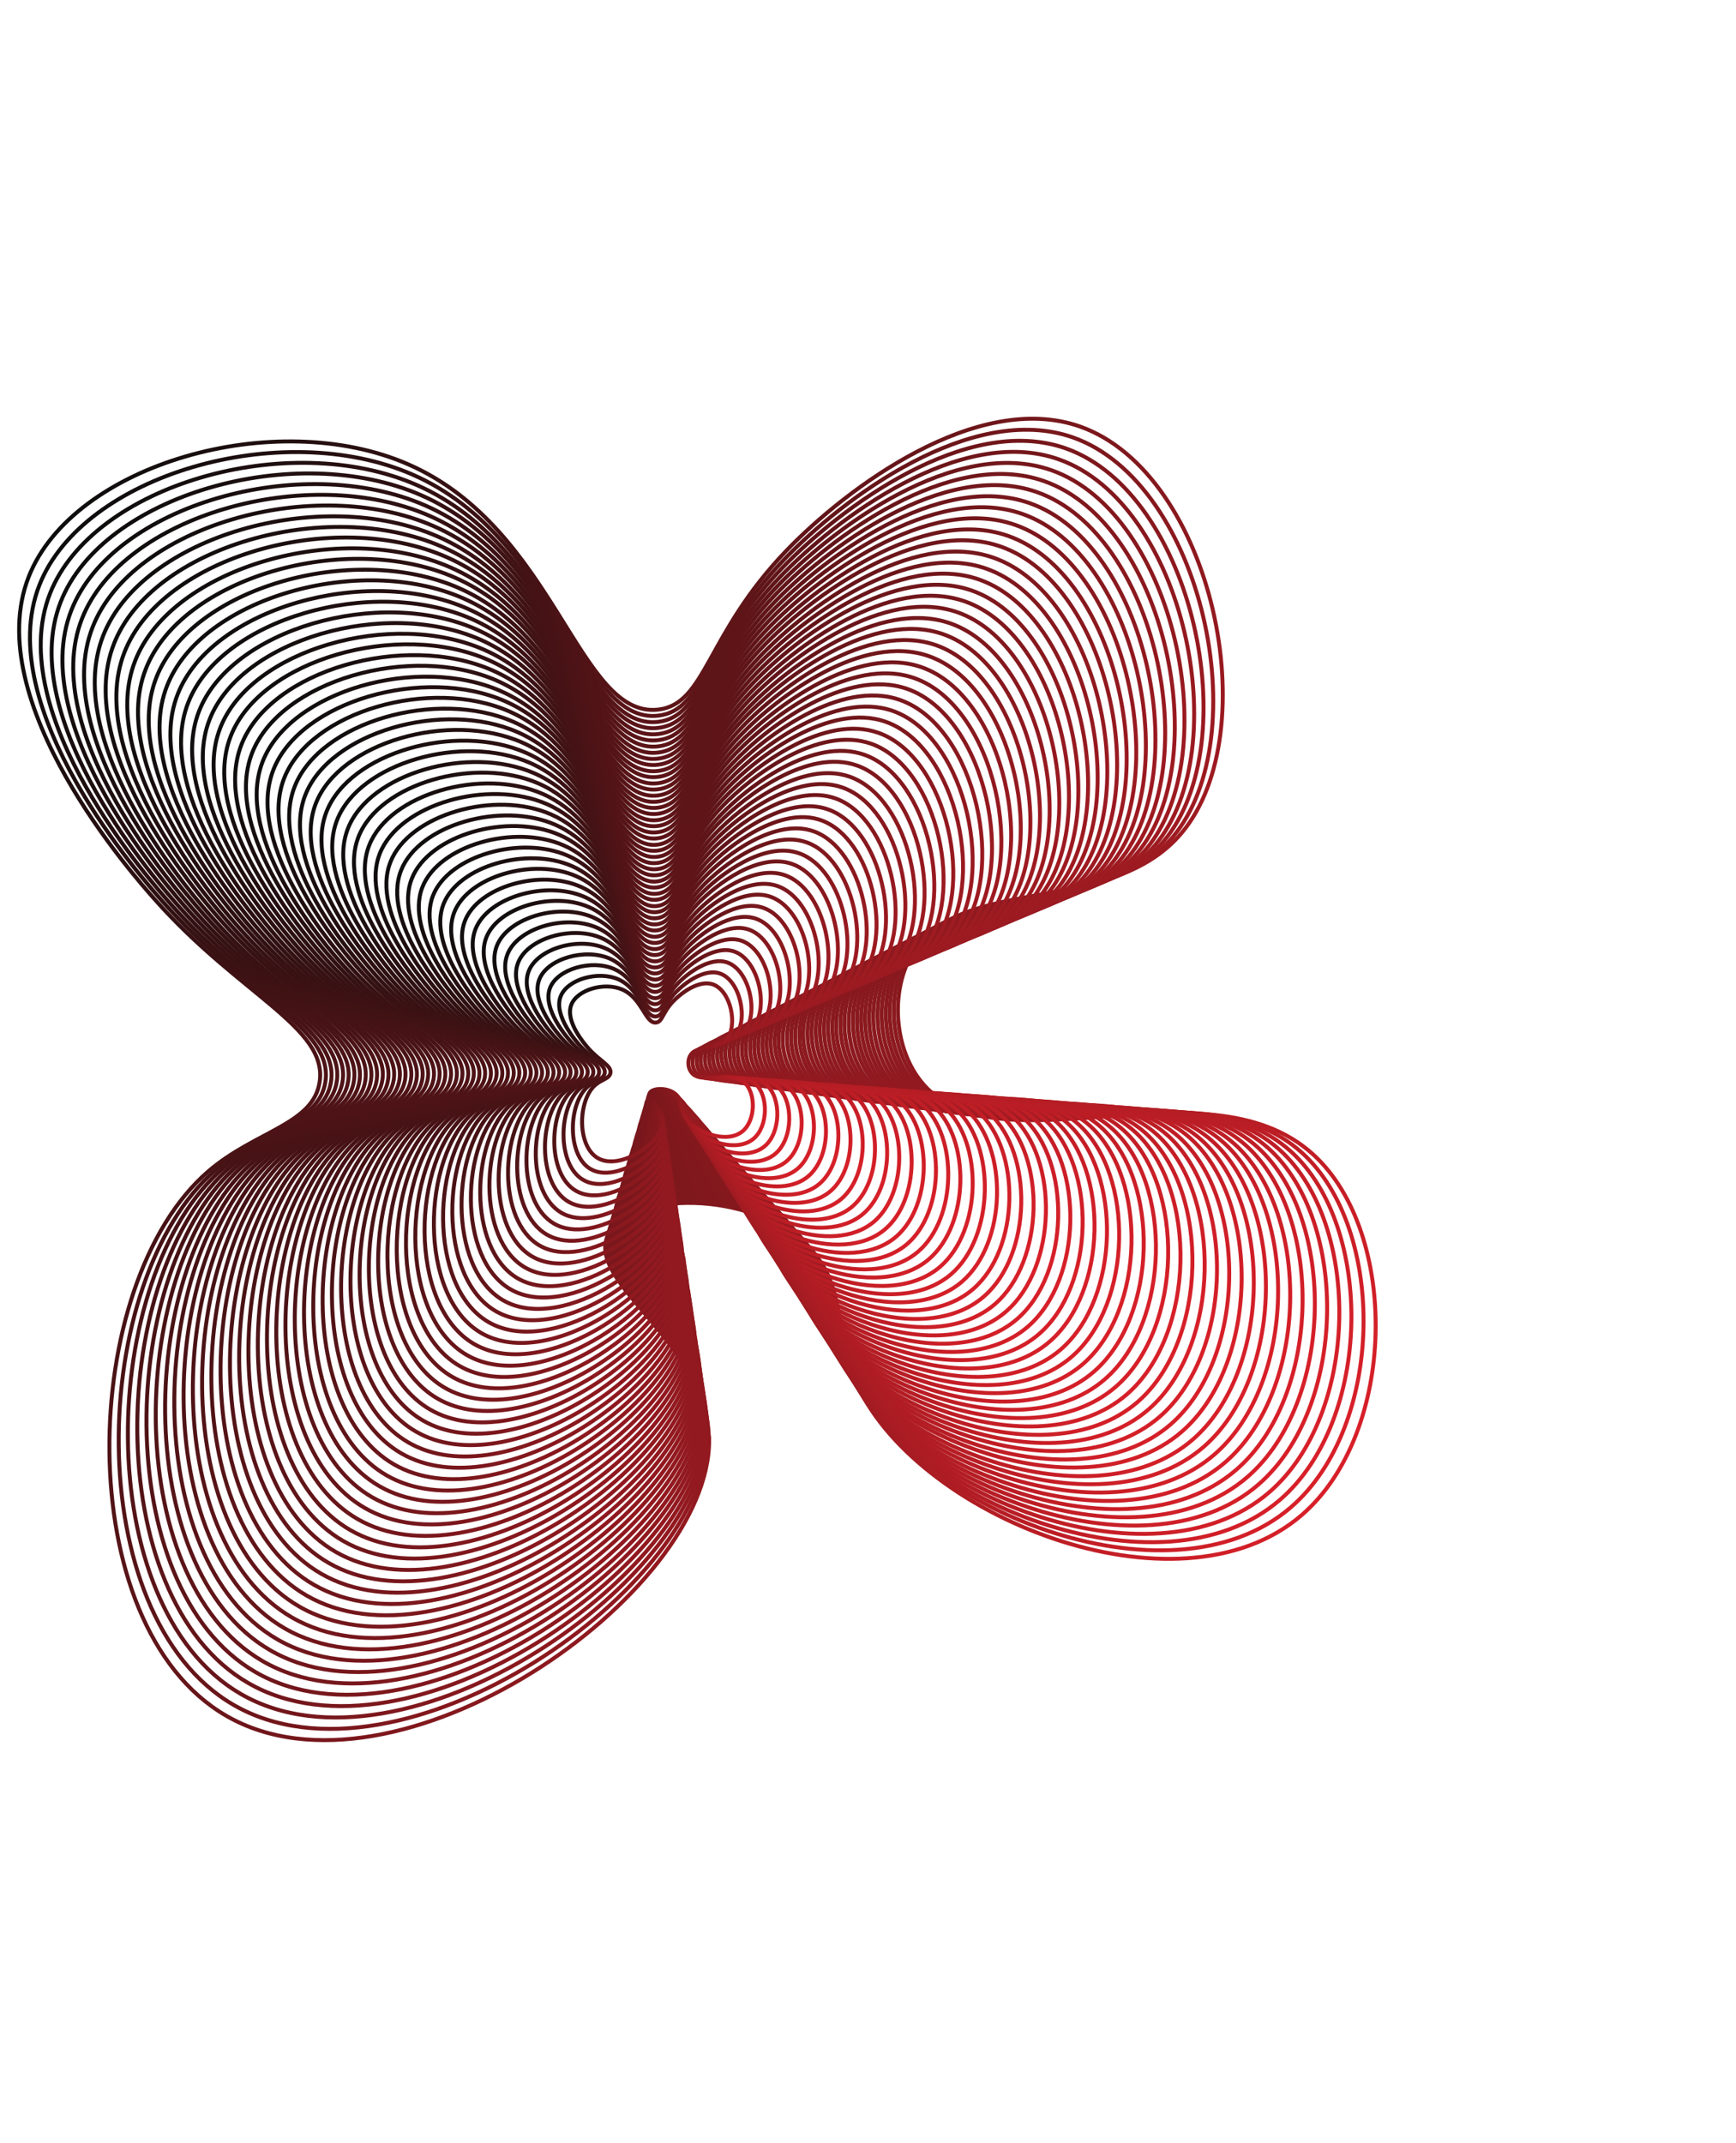 <svg width="440" height="543" viewBox="0 0 440 543" fill="none" xmlns="http://www.w3.org/2000/svg">
<g clip-path="url(#clip0_328_359)">
<path d="M179.733 364.787C180.009 404.236 100.216 459.52 57.329 434.712C17.44 411.621 19.823 325.202 52.762 296.809C64.705 286.515 79.372 284.978 81.009 274.166C83.138 260.325 60.764 252.132 39.256 227.911C34.181 222.204 -5.228 177.863 7.293 146.091C18.486 117.697 69.748 102.85 103.543 117.677C140.916 134.042 146.563 182.074 166.817 179.788C178.989 178.382 178.866 160.799 199.273 139.559C214.355 123.836 247.597 98.864 273.751 108.074C307.343 119.919 321.175 185.245 299.496 211.043C280.789 233.319 240.49 220.342 229.938 244.167C226.151 252.729 226.872 264.54 232.441 272.664C250.369 298.689 305.301 267.476 332.84 292.508C354.705 312.38 354.095 362.943 329.983 383.814C298.508 411.039 231.189 384.025 216.671 349.541C211.092 336.317 214.717 325.37 204.408 315.456C189.696 301.334 159.812 302.088 154.255 312.629C147.798 324.853 179.492 340.068 179.681 364.821L179.733 364.787Z" stroke="url(#paint0_linear_328_359)" stroke-miterlimit="10"/>
<path d="M179.487 363.213C179.764 401.994 101.323 456.364 59.193 431.958C19.974 409.251 22.312 324.302 54.692 296.385C66.439 286.267 80.832 284.763 82.472 274.112C84.564 260.504 62.59 252.446 41.418 228.639C36.436 223.049 -2.31 179.438 9.996 148.211C20.976 120.301 71.394 105.703 104.635 120.276C141.366 136.37 146.935 183.593 166.83 181.323C178.789 179.955 178.686 162.671 198.74 141.769C213.572 126.317 246.244 101.783 271.949 110.832C304.959 122.47 318.569 186.683 297.261 212.055C278.872 233.941 239.266 221.201 228.886 244.615C225.157 253.019 225.85 264.656 231.355 272.615C248.975 298.177 302.96 267.505 330.041 292.114C351.528 311.644 350.929 361.354 327.223 381.851C296.269 408.611 230.087 382.057 215.847 348.145C210.367 335.137 213.919 324.372 203.785 314.654C189.319 300.768 159.957 301.502 154.495 311.875C148.148 323.907 179.301 338.845 179.477 363.176L179.487 363.213Z" stroke="url(#paint1_linear_328_359)" stroke-miterlimit="10"/>
<path d="M179.255 361.616C179.533 399.729 102.456 453.161 61.008 429.177C22.485 406.868 24.753 323.375 56.598 295.948C68.15 286.004 82.306 284.525 83.898 274.069C85.951 260.694 64.341 252.78 43.566 229.392C38.666 223.88 0.596 181.038 12.685 150.355C23.489 122.918 73.026 108.58 105.674 122.909C141.765 138.731 147.232 185.132 166.791 182.893C178.551 181.538 178.431 164.562 198.155 144.014C212.737 128.832 244.854 104.712 270.11 113.599C302.537 125.032 315.925 188.13 294.988 213.078C276.904 234.598 237.98 222.057 227.796 245.073C224.135 253.358 224.829 264.772 230.217 272.601C247.539 297.737 300.592 267.582 327.213 291.769C348.348 310.97 347.76 359.826 324.444 379.974C294.036 406.282 229.006 380.164 214.991 346.859C209.61 334.067 213.114 323.497 203.145 313.937C188.926 300.288 160.07 301.025 154.694 311.193C148.471 323.009 179.069 337.693 179.255 361.616Z" stroke="url(#paint2_linear_328_359)" stroke-miterlimit="10"/>
<path d="M179.047 360.033C179.326 397.477 103.59 449.957 62.885 426.399C25.02 404.498 27.293 322.442 58.542 295.5C69.874 285.718 83.794 284.262 85.361 274.015C87.377 260.873 66.168 253.093 45.728 230.12C40.921 224.725 3.514 182.613 15.401 152.452C26.017 125.511 74.673 111.433 106.779 125.484C142.243 141.011 147.618 186.627 166.841 184.418C178.389 183.101 178.279 166.385 197.646 146.238C211.954 131.313 243.501 107.631 268.332 116.371C300.215 127.587 313.353 189.619 292.776 214.105C275.012 235.234 236.779 222.93 226.767 245.535C223.165 253.662 223.845 264.877 229.141 272.589C246.141 297.287 298.285 267.662 324.423 291.414C345.182 310.271 344.605 358.275 321.718 378.063C291.844 403.881 227.962 378.261 214.162 345.525C208.867 332.974 212.313 322.561 202.532 313.172C188.559 299.76 160.225 300.477 154.945 310.477C148.832 322.101 178.888 336.507 179.061 360.009L179.047 360.033Z" stroke="url(#paint3_linear_328_359)" stroke-miterlimit="10"/>
<path d="M178.802 358.459C179.057 395.221 104.71 446.777 64.724 423.631C27.53 402.115 29.758 321.529 60.472 295.077C71.595 285.493 85.254 284.047 86.825 273.962C88.803 261.053 67.957 253.417 47.891 230.848C43.165 225.532 6.433 184.189 18.103 154.572C28.544 128.104 76.319 114.286 107.833 128.093C142.656 143.349 147.929 188.142 166.802 185.988C178.151 184.684 178.048 168.291 197.061 148.482C211.119 133.828 242.111 110.561 266.493 119.139C297.793 130.149 310.709 191.067 290.503 215.128C273.068 235.904 235.517 223.799 225.677 245.994C222.157 253.977 222.799 264.979 228.017 272.551C244.733 296.799 295.93 267.715 321.61 291.045C341.991 309.559 341.425 356.709 318.929 376.148C289.601 401.514 226.832 376.341 213.31 344.178C208.114 331.842 211.498 321.648 201.881 312.417C188.155 299.242 160.328 299.963 155.145 309.795C149.131 321.19 178.68 335.369 178.84 358.449L178.802 358.459Z" stroke="url(#paint4_linear_328_359)" stroke-miterlimit="10"/>
<path d="M178.57 356.862C178.826 392.956 105.806 443.584 66.564 420.863C30.041 399.731 32.248 320.629 62.378 294.64C73.305 285.23 86.728 283.809 88.251 273.918C90.191 261.242 69.746 253.74 50.039 231.601C45.406 226.401 9.338 185.788 20.792 156.716C31.02 130.731 77.952 117.163 108.886 130.702C143.069 145.687 148.277 189.647 166.777 187.533C177.913 186.267 177.806 170.159 196.491 150.703C210.298 136.319 240.734 113.466 264.654 121.906C295.395 132.724 308.066 192.515 288.23 216.151C271.114 236.537 234.232 224.655 224.586 246.452C221.125 254.277 221.778 265.095 226.879 272.536C243.297 296.359 293.538 267.778 318.759 290.687C338.787 308.871 338.208 355.154 316.141 374.233C287.335 399.134 225.727 374.434 212.444 342.854C207.347 330.734 210.659 320.722 201.231 311.663C187.775 298.738 160.421 299.411 155.334 309.076C149.43 320.279 178.438 334.179 178.584 356.838L178.57 356.862Z" stroke="url(#paint5_linear_328_359)" stroke-miterlimit="10"/>
<path d="M178.363 355.278C178.605 390.728 106.939 440.38 68.441 418.085C32.614 397.351 34.75 319.706 64.332 294.23C75.064 284.995 88.212 283.608 89.701 273.889C91.603 261.445 71.521 254.088 52.201 232.329C47.65 227.208 12.257 187.364 23.495 158.837C33.533 133.349 79.574 120.002 109.964 133.325C143.544 148.028 148.612 191.176 166.799 189.107C177.737 187.854 177.613 172.054 195.93 152.961C209.487 138.848 239.33 116.419 262.838 124.688C292.998 135.3 305.432 194 285.957 217.174C269.146 237.193 232.97 225.524 223.482 246.934C220.066 254.626 220.705 265.245 225.741 272.522C241.851 295.882 291.17 267.855 315.931 290.341C335.57 308.207 335.015 353.612 313.363 372.356C285.102 396.805 224.622 372.528 211.588 341.568C206.577 329.688 209.83 319.834 200.577 310.97C187.368 298.281 160.521 298.959 155.543 308.432C149.749 319.442 178.216 333.065 178.373 355.316L178.363 355.278Z" stroke="url(#paint6_linear_328_359)" stroke-miterlimit="10"/>
<path d="M178.117 353.705C178.359 388.486 108.059 437.201 70.266 415.341C35.111 394.992 37.201 318.817 66.224 293.817C76.736 284.743 89.672 283.393 91.112 273.869C92.977 261.659 73.282 254.459 54.336 233.105C49.853 228.087 15.148 188.987 26.169 161.005C36.033 135.99 81.192 122.903 111.003 135.958C143.943 150.39 148.909 192.715 166.76 190.676C177.485 189.461 177.381 173.959 195.346 155.206C208.628 141.349 237.939 119.349 260.985 127.48C290.586 137.899 302.775 195.471 283.67 218.221C267.178 237.85 231.67 226.404 222.378 247.417C219.044 254.965 219.67 265.384 224.589 272.531C240.402 295.466 288.787 267.956 313.066 290.007C332.328 307.529 331.784 352.081 310.561 370.466C282.821 394.448 223.502 370.645 210.708 340.268C205.796 328.605 208.988 318.969 199.912 310.239C186.95 297.788 160.624 298.445 155.718 307.736C150.024 318.517 177.96 331.9 178.103 353.729L178.117 353.705Z" stroke="url(#paint7_linear_328_359)" stroke-miterlimit="10"/>
<path d="M177.885 352.108C178.128 386.22 109.169 433.983 72.119 412.549C37.635 392.584 39.704 317.893 68.168 293.37C78.484 284.47 91.146 283.154 92.59 273.792C94.44 261.828 75.098 254.735 56.511 233.81C52.135 228.884 18.067 190.563 28.886 163.101C38.536 138.569 82.853 125.732 112.071 138.543C144.369 152.704 149.257 194.22 166.735 192.222C177.261 191.021 177.154 175.803 194.775 157.426C207.807 143.84 236.549 122.278 259.16 130.224C288.178 140.437 300.169 196.909 281.41 219.22C265.238 238.458 230.421 227.25 221.302 247.851C218.026 255.241 218.638 265.462 223.479 272.468C238.969 294.964 286.447 267.985 310.266 289.614C329.151 306.793 328.643 350.506 307.786 368.527C280.592 392.058 222.41 368.715 209.87 338.897C205.043 327.473 208.176 317.995 199.276 309.461C186.56 297.246 160.741 297.907 155.932 307.03C150.347 317.62 177.741 330.724 177.895 352.145L177.885 352.108Z" stroke="url(#paint8_linear_328_359)" stroke-miterlimit="10"/>
<path d="M177.64 350.534C177.859 383.965 110.275 430.828 73.958 409.782C40.17 390.215 42.169 316.98 70.074 292.932C80.195 284.208 92.62 282.915 94.016 273.748C95.828 262.018 76.873 255.083 58.636 234.548C54.342 229.702 20.948 192.149 31.564 165.208C41.04 141.148 84.475 128.571 113.138 141.128C144.796 155.017 149.582 195.711 166.747 193.757C177.061 192.594 176.974 177.674 194.228 159.66C207.009 146.345 235.172 125.183 257.344 133.005C285.804 143.026 297.536 198.394 279.161 220.256C263.294 239.128 229.183 228.133 220.235 248.323C217.028 255.594 217.617 265.578 222.365 272.467C237.571 294.514 284.102 268.076 307.439 289.269C325.971 306.119 325.45 348.964 305.022 366.626C278.349 389.691 221.305 366.808 209.004 337.573C204.276 326.365 207.361 317.083 198.625 308.706C186.156 296.728 160.858 297.369 156.145 306.324C150.683 316.698 177.523 329.548 177.664 350.548L177.64 350.534Z" stroke="url(#paint9_linear_328_359)" stroke-miterlimit="10"/>
<path d="M177.432 348.95C177.652 381.713 111.409 427.624 75.798 407.014C42.681 387.831 44.658 316.081 72.004 292.509C81.929 283.959 94.094 282.677 95.466 273.719C97.24 262.221 78.662 255.406 60.808 235.314C56.607 230.584 23.878 193.762 34.277 167.366C43.564 143.803 86.131 131.461 114.202 143.775C145.233 157.369 149.927 197.277 166.733 195.341C176.848 194.191 176.743 179.58 193.668 161.918C206.199 148.874 233.806 128.126 255.529 135.787C283.406 145.601 294.916 199.856 276.912 221.293C261.388 239.788 227.922 229.003 219.169 248.795C216.021 255.908 216.619 265.707 221.251 272.466C236.136 294.074 281.734 268.152 304.636 288.937C322.791 305.445 322.281 347.436 302.268 364.763C276.14 387.376 220.247 364.929 208.172 336.301C203.544 325.309 206.557 316.208 198.009 308.003C185.786 296.261 160.995 296.906 156.368 305.656C150.993 315.824 177.325 328.448 177.466 349.002L177.432 348.95Z" stroke="url(#paint10_linear_328_359)" stroke-miterlimit="10"/>
<path d="M177.2 347.353C177.421 379.447 112.542 424.42 77.651 404.222C45.192 385.448 47.137 315.144 73.923 292.048C83.654 283.672 95.568 282.438 96.919 273.627C98.655 262.363 80.465 255.706 62.96 236.005C58.841 231.354 26.762 195.286 36.969 169.448C46.057 146.345 87.767 134.277 115.283 146.336C145.673 159.659 150.278 198.721 166.735 196.839C176.651 195.702 176.529 181.399 193.125 164.091C205.381 151.303 232.443 131.007 253.717 138.507C281.036 148.129 292.3 201.255 274.666 222.268C259.448 240.397 226.687 229.824 218.106 249.206C215.016 256.161 215.588 265.785 220.154 272.38C234.755 293.539 279.407 268.157 301.826 288.507C319.604 304.671 319.105 345.809 299.497 362.762C273.89 384.91 219.135 362.923 207.337 334.868C202.794 324.116 205.759 315.21 197.375 307.163C185.399 295.658 161.129 296.283 156.598 304.865C151.346 314.817 177.124 327.186 177.252 347.319L177.2 347.353Z" stroke="url(#paint11_linear_328_359)" stroke-miterlimit="10"/>
<path d="M176.955 345.78C177.176 377.206 113.638 421.227 79.476 401.478C47.713 383.102 49.588 314.255 75.84 291.648C85.337 283.458 97.028 282.223 98.355 273.622C100.04 262.614 82.24 256.054 65.095 236.781C61.068 232.247 29.654 196.909 39.644 171.617C48.543 149.01 89.386 137.178 116.309 148.993C146.058 162.044 150.586 200.298 166.706 198.446C176.41 197.347 176.308 183.343 192.537 166.397C204.543 153.88 231.025 133.985 251.85 141.322C278.587 150.738 289.615 202.775 272.365 223.339C257.466 241.077 225.374 230.728 216.989 249.712C213.981 256.523 214.539 265.949 218.989 272.413C233.268 293.133 277.011 268.282 298.947 288.196C316.373 304.031 315.86 344.302 296.667 360.919C271.62 382.591 217.988 361.089 206.43 333.616C201.986 323.08 204.879 314.356 196.684 306.48C184.978 295.226 161.167 295.827 156.746 304.217C151.604 313.977 176.84 326.069 176.979 345.794L176.955 345.78Z" stroke="url(#paint12_linear_328_359)" stroke-miterlimit="10"/>
<path d="M176.747 344.196C176.969 374.954 114.782 418.061 81.353 398.7C50.261 380.709 52.115 313.345 77.783 291.201C87.085 283.185 98.502 281.984 99.794 273.554C101.441 262.78 84.029 256.377 67.257 237.51C63.312 233.054 32.572 198.485 42.347 173.737C51.07 151.603 91.032 140.03 117.376 151.578C146.498 164.334 150.91 201.789 166.681 199.992C176.162 198.892 176.08 185.186 191.966 168.618C203.721 156.371 229.634 136.914 250.011 144.09C276.189 153.314 286.995 204.236 270.068 224.348C255.474 241.72 224.088 231.584 215.874 250.157C212.911 256.834 213.469 266.037 217.841 272.361C231.822 292.655 274.632 268.321 296.109 287.813C313.158 303.305 312.681 342.736 293.893 358.981C269.366 380.187 216.873 359.145 205.577 332.268C201.233 321.948 204.054 313.406 196.009 305.712C184.536 294.718 161.26 295.275 156.921 303.521C151.903 313.066 176.584 324.903 176.733 344.22L176.747 344.196Z" stroke="url(#paint13_linear_328_359)" stroke-miterlimit="10"/>
<path d="M176.501 342.623C176.724 372.712 115.878 414.867 83.193 395.932C52.772 378.325 54.58 312.432 79.713 290.778C88.819 282.936 100 281.759 101.258 273.501C102.867 262.959 85.818 256.701 69.419 238.238C65.567 233.899 35.491 200.061 45.049 175.857C53.584 154.22 92.665 142.907 118.454 154.201C146.935 166.686 151.245 203.318 166.68 201.551C175.948 200.489 175.863 187.068 191.419 170.852C202.924 158.876 228.282 139.833 248.21 146.848C273.805 155.865 284.376 205.698 267.833 225.361C253.558 242.342 222.864 232.443 214.808 250.629C211.927 257.163 212.472 266.167 216.727 272.36C230.4 292.192 272.264 268.398 293.269 287.492C309.941 302.641 309.474 341.219 291.077 357.114C267.096 377.868 215.754 357.262 204.698 330.969C200.439 320.889 203.211 312.542 195.345 304.982C184.119 294.224 161.35 294.785 157.097 302.826C152.164 312.165 176.328 323.738 176.478 342.609L176.501 342.623Z" stroke="url(#paint14_linear_328_359)" stroke-miterlimit="10"/>
<path d="M176.27 341.026C176.469 370.433 117.012 411.664 85.032 393.164C55.283 375.942 57.083 311.509 81.619 290.34C90.53 282.674 101.45 281.507 102.684 273.457C104.255 263.149 87.606 257.024 71.543 238.977C67.773 234.717 38.373 201.646 47.714 177.988C56.05 156.81 94.274 145.771 119.483 156.796C147.324 169.01 151.555 204.833 166.654 203.097C175.724 202.049 175.646 188.949 190.835 173.096C202.065 161.377 226.854 142.773 246.357 149.64C271.393 158.465 281.718 207.169 265.546 226.408C251.59 242.999 221.564 233.323 213.704 251.111C210.882 257.487 211.413 266.293 215.575 272.369C228.95 291.776 269.882 268.499 290.428 287.171C306.723 301.977 306.281 339.678 288.299 355.237C264.839 375.525 214.658 355.393 203.818 329.669C199.658 319.805 202.359 311.64 194.68 304.251C183.701 293.73 161.44 294.295 157.296 302.144C152.487 311.267 176.12 322.6 176.256 341.05L176.27 341.026Z" stroke="url(#paint15_linear_328_359)" stroke-miterlimit="10"/>
<path d="M176.062 339.442C176.261 368.181 118.145 408.46 86.909 390.386C57.855 373.562 59.586 310.585 83.587 289.907C92.278 282.401 102.972 281.296 104.171 273.417C105.705 263.342 89.419 257.362 73.753 239.732C70.052 235.575 41.339 203.249 50.478 180.112C58.625 159.431 95.981 148.627 120.598 159.409C147.812 171.327 151.941 206.327 166.691 204.646C175.548 203.635 175.466 190.82 190.326 175.32C201.306 163.871 225.538 145.681 244.593 152.387C269.047 161.006 279.15 208.596 263.348 227.41C249.722 243.648 220.377 234.172 212.689 251.549C209.912 257.792 210.429 266.398 214.527 272.31C227.58 291.278 267.603 268.532 287.665 286.768C303.608 301.244 303.153 338.078 285.586 353.302C262.648 373.124 213.604 353.453 203.027 328.325C198.967 318.677 201.619 310.707 194.092 303.5C183.358 293.216 161.618 293.761 157.571 301.441C152.872 310.373 175.963 321.428 176.086 339.456L176.062 339.442Z" stroke="url(#paint16_linear_328_359)" stroke-miterlimit="10"/>
<path d="M175.816 337.869C176.016 365.939 119.251 405.304 88.734 387.642C60.352 371.202 62.037 309.696 85.465 289.518C93.961 282.186 104.395 281.091 105.583 273.398C107.079 263.556 91.194 257.709 75.877 240.471C72.282 236.407 44.22 204.835 53.143 182.242C61.114 162.034 97.566 151.476 121.652 162.018C148.249 173.679 152.276 207.856 166.665 206.192C175.324 205.195 175.248 192.702 189.755 177.541C200.498 166.338 224.162 148.587 242.753 155.155C266.649 163.581 276.492 210.068 261.075 228.433C247.767 244.281 219.091 235.028 211.575 251.994C208.88 258.092 209.383 266.5 213.365 272.282C226.134 290.8 265.21 268.595 284.814 286.409C300.38 300.542 299.936 336.523 282.774 351.373C260.381 370.744 212.475 351.532 202.137 326.987C198.162 317.58 200.742 309.791 193.417 302.732C182.93 292.684 161.697 293.233 157.736 300.708C153.136 309.41 175.697 320.224 175.83 337.845L175.816 337.869Z" stroke="url(#paint17_linear_328_359)" stroke-miterlimit="10"/>
<path d="M175.584 336.271C175.785 363.673 120.361 402.087 90.588 384.851C62.863 368.819 64.539 308.773 87.409 289.07C95.709 281.914 105.893 280.866 107.047 273.344C108.504 263.735 92.983 258.033 78.04 241.199C74.513 237.238 47.125 206.434 55.845 184.362C63.604 164.637 99.212 154.329 122.705 164.627C148.662 176.016 152.587 209.371 166.65 207.775C175.096 206.816 175.031 194.583 189.181 179.823C199.674 168.891 222.744 151.564 240.924 157.96C264.237 166.181 273.859 211.553 258.812 229.494C245.81 244.975 217.826 235.959 210.495 252.49C207.858 258.431 208.348 266.64 212.251 272.281C224.698 290.36 262.842 268.672 281.987 286.064C297.176 299.854 296.743 334.981 280.009 349.472C258.138 368.377 211.383 349.602 201.309 325.653C197.433 316.462 199.941 308.855 192.79 301.991C182.574 292.194 161.814 292.695 157.959 300.04C153.469 308.55 175.489 319.086 175.608 336.285L175.584 336.271Z" stroke="url(#paint18_linear_328_359)" stroke-miterlimit="10"/>
<path d="M175.353 334.674C175.554 361.408 121.471 398.87 92.417 382.045C65.387 366.412 66.994 307.822 89.305 288.595C97.409 281.613 107.332 280.576 108.438 273.249C109.882 263.887 94.738 258.305 80.154 241.9C76.733 238.031 49.996 207.983 58.5 186.455C66.069 167.227 100.81 157.155 123.749 167.198C149.078 178.293 152.911 210.863 166.615 209.283C174.862 208.337 174.779 196.413 188.6 182.006C198.818 171.331 221.357 154.431 239.075 160.69C261.829 168.719 271.229 212.977 256.529 230.479C243.845 245.57 216.553 236.791 209.394 252.911C206.84 258.708 207.316 266.718 211.103 272.229C223.266 289.859 260.463 268.711 279.149 285.681C293.972 299.166 293.564 333.416 277.221 347.558C255.895 366.01 210.277 347.695 200.443 324.33C196.666 315.354 199.126 307.943 192.14 301.236C182.17 291.676 161.918 292.181 158.148 299.32C153.782 307.615 175.246 317.897 175.377 334.688L175.353 334.674Z" stroke="url(#paint19_linear_328_359)" stroke-miterlimit="10"/>
<path d="M175.131 333.114C175.309 359.166 122.614 395.703 94.266 379.315C67.908 364.066 69.493 306.96 91.245 288.209C99.14 281.426 108.803 280.399 109.912 273.233C111.318 264.104 96.537 258.666 82.326 242.666C78.974 238.9 52.925 209.596 61.213 188.613C68.607 169.858 102.467 160.045 124.812 169.845C149.501 180.668 153.232 212.415 166.6 210.867C174.634 209.958 174.572 198.332 188.039 184.264C198.007 173.859 219.976 157.398 237.259 163.472C259.445 171.27 268.596 214.462 254.279 231.516C241.915 246.216 215.291 237.66 208.328 253.383C205.818 259.046 206.295 266.834 210.002 272.204C221.844 289.395 258.132 268.778 276.335 285.312C290.782 298.454 290.384 331.85 274.446 345.619C253.641 363.606 209.162 345.751 199.59 322.982C195.899 314.246 198.301 306.992 191.489 300.482C181.766 291.158 162.034 291.643 158.362 298.614C154.105 306.717 175.052 316.735 175.145 333.09L175.131 333.114Z" stroke="url(#paint20_linear_328_359)" stroke-miterlimit="10"/>
<path d="M174.899 331.517C175.078 356.9 123.71 392.51 96.119 376.523C70.433 361.658 71.972 306.023 93.165 287.748C100.84 281.126 110.291 280.136 111.352 273.166C112.72 264.27 98.326 258.99 84.488 243.395C81.242 239.721 55.844 211.171 63.915 190.734C71.097 172.461 104.113 162.898 125.88 172.43C149.928 182.982 153.57 213.883 166.612 212.402C174.448 211.507 174.368 200.19 187.492 186.498C197.21 176.364 218.6 160.304 235.444 166.254C257.071 173.859 265.976 215.924 252.006 232.539C239.971 246.886 214.03 238.53 207.224 253.865C204.773 259.371 205.246 266.997 208.851 272.213C220.394 288.979 255.75 268.879 273.471 284.978C287.54 297.776 287.154 330.319 271.631 343.752C251.371 361.287 208.029 343.893 198.687 321.669C195.095 313.149 197.434 306.114 190.801 299.737C181.325 290.651 162.1 291.139 158.537 297.919C154.38 305.792 174.796 315.569 174.899 331.517Z" stroke="url(#paint21_linear_328_359)" stroke-miterlimit="10"/>
<path d="M174.654 329.944C174.833 354.658 124.83 389.33 97.945 373.779C72.954 359.313 74.423 305.134 95.081 287.349C102.561 280.901 111.751 279.922 112.788 273.16C114.118 264.497 100.101 259.338 86.623 244.171C83.445 240.6 58.736 212.795 66.59 192.902C73.596 175.102 105.732 165.799 126.93 175.101C150.351 185.357 153.901 215.473 166.584 214.01C174.221 213.128 174.123 202.119 186.918 188.78C196.386 178.917 217.206 163.295 233.615 169.059C254.66 176.459 263.342 217.409 249.743 233.599C238.028 247.556 212.754 239.423 206.144 254.361C203.775 259.723 204.211 267.137 207.723 272.236C218.959 288.539 253.368 268.979 270.653 284.67C284.346 297.126 283.971 328.815 268.876 341.889C249.152 358.934 206.971 342.013 197.855 320.397C194.362 312.093 196.63 305.24 190.184 299.034C180.955 290.184 162.251 290.652 158.76 297.251C154.713 304.932 174.574 314.455 174.678 329.957L174.654 329.944Z" stroke="url(#paint22_linear_328_359)" stroke-miterlimit="10"/>
<path d="M174.446 328.36C174.612 352.43 125.964 386.127 99.822 371.001C75.502 356.919 76.95 304.224 97.025 286.901C104.309 280.628 113.249 279.697 114.251 273.107C115.543 264.676 101.913 259.675 88.785 244.899C85.689 241.408 61.654 214.37 69.306 194.998C76.124 177.695 107.392 168.628 128.011 177.662C150.791 187.647 154.239 216.94 166.572 215.531C173.997 214.687 173.933 203.953 186.347 191.001C195.564 181.408 215.829 166.2 231.752 171.813C252.238 179.02 260.661 218.867 247.446 234.608C236.036 248.199 211.468 240.279 205.03 254.806C202.705 260.034 203.141 267.225 206.551 272.17C217.489 288.048 250.966 269.005 267.768 284.26C281.108 296.387 280.719 327.209 266.016 339.933C246.837 356.526 205.77 340.052 196.917 319.032C193.509 310.968 195.743 304.286 189.448 298.263C180.465 289.649 162.269 290.121 158.874 296.552C154.95 304.017 174.256 313.286 174.371 328.38L174.446 328.36Z" stroke="url(#paint23_linear_328_359)" stroke-miterlimit="10"/>
<path d="M174.215 326.763C174.381 350.165 127.098 382.923 101.675 368.209C78.027 354.512 79.429 303.287 98.968 286.454C106.058 280.356 114.737 279.434 115.729 273.029C116.983 264.832 103.73 259.951 90.985 245.617C87.982 242.242 64.611 215.936 72.047 197.108C78.689 180.278 109.076 171.471 129.102 180.261C151.242 189.975 154.612 218.459 166.609 217.081C173.834 216.25 173.754 205.824 185.839 193.225C194.781 183.889 214.49 169.095 229.988 174.56C249.892 181.562 258.117 220.308 245.249 235.611C234.157 248.811 210.281 241.128 204.015 255.244C201.773 260.328 202.196 267.32 205.489 272.135C216.118 287.55 248.673 269.061 265.016 283.895C277.979 295.678 277.626 325.66 263.327 338.011C244.669 354.139 204.764 338.139 196.164 317.677C192.856 309.829 195.003 303.353 188.911 297.477C180.174 289.101 162.475 289.539 159.176 295.801C155.339 303.061 174.127 312.066 174.228 326.739L174.215 326.763Z" stroke="url(#paint24_linear_328_359)" stroke-miterlimit="10"/>
<path d="M173.969 325.189C174.112 347.909 128.18 379.754 103.5 365.466C80.524 352.152 81.904 302.412 100.861 286.041C107.73 280.103 116.183 279.243 117.141 273.01C118.357 265.045 105.491 260.322 93.095 246.38C90.174 243.084 67.478 217.545 74.698 199.263C81.127 182.916 110.657 174.382 130.142 182.894C151.655 192.313 154.909 219.998 166.57 218.65C173.583 217.857 173.498 207.716 185.254 195.469C193.946 186.404 213.086 172.048 228.135 177.352C247.48 184.161 255.459 221.779 242.962 236.658C232.175 249.491 208.982 242.008 202.911 255.726C200.727 260.653 201.136 267.446 204.351 272.12C214.683 287.11 246.304 269.138 262.165 283.536C274.751 294.976 274.409 324.105 260.525 336.121C242.413 351.796 203.62 336.242 195.284 316.378C192.075 308.746 194.151 302.451 188.233 296.771C179.767 288.644 162.551 289.073 159.362 295.143C155.648 302.187 173.881 310.938 173.993 325.203L173.969 325.189Z" stroke="url(#paint25_linear_328_359)" stroke-miterlimit="10"/>
<path d="M173.761 323.606C173.904 345.657 129.337 376.564 105.377 362.687C83.083 349.796 84.407 301.488 102.828 285.607C109.502 279.844 117.695 278.994 118.604 272.956C119.783 265.225 107.294 260.622 95.257 247.108C92.429 243.929 70.397 219.121 77.4 201.383C83.654 185.509 112.303 177.235 131.195 185.503C152.067 194.65 155.233 221.489 166.568 220.21C173.383 219.43 173.305 209.611 184.693 197.727C193.135 188.932 211.719 174.991 226.319 180.134C245.082 186.736 252.826 223.265 240.712 237.694C230.245 250.138 207.744 242.891 201.845 256.198C199.719 260.967 200.125 267.6 203.237 272.119C213.247 286.67 243.96 269.229 259.362 283.204C271.595 294.316 271.24 322.577 257.761 334.22C240.17 349.43 202.553 334.326 194.442 315.068C191.319 307.676 193.36 301.553 187.582 296.016C179.363 288.127 162.668 288.535 159.551 294.424C155.947 301.276 173.663 309.762 173.761 323.606Z" stroke="url(#paint26_linear_328_359)" stroke-miterlimit="10"/>
<path d="M173.529 322.008C173.673 343.392 130.447 373.346 107.193 359.906C85.569 347.399 86.862 300.538 104.71 285.156C111.189 279.568 119.107 278.752 120.02 272.875C121.16 265.377 109.059 260.932 97.395 247.823C94.649 244.722 73.278 220.707 80.079 203.49C86.144 188.113 113.926 180.074 132.262 188.088C152.518 196.978 155.581 222.994 166.557 221.732C173.159 220.99 173.091 211.431 184.136 199.924C192.328 191.4 210.319 177.883 224.494 182.878C242.698 189.288 250.196 224.688 238.453 238.693C228.329 250.76 206.471 243.723 200.768 256.633C198.711 261.282 199.094 267.678 202.113 272.081C211.839 286.182 241.581 269.268 256.524 282.822C268.381 293.59 268.036 320.998 254.972 332.305C237.927 347.063 201.447 332.419 193.576 313.744C190.552 306.568 192.521 300.627 186.931 295.262C178.959 287.609 162.771 288.021 159.764 293.718C156.259 300.34 173.444 308.587 173.529 322.008Z" stroke="url(#paint27_linear_328_359)" stroke-miterlimit="10"/>
<path d="M173.284 320.435C173.428 341.15 131.567 370.167 109.032 357.138C88.08 345.016 89.351 299.638 106.626 284.757C112.896 279.367 120.591 278.551 121.456 272.869C122.559 265.604 110.82 261.303 99.544 248.575C96.89 245.591 76.184 222.306 82.767 205.634C88.633 190.716 115.558 182.951 133.302 190.721C152.931 199.316 155.878 224.533 166.504 223.325C172.907 222.597 172.846 213.36 183.538 202.192C191.455 193.925 208.915 180.836 222.641 185.669C240.263 191.874 247.539 226.16 236.142 239.727C226.323 251.427 205.172 244.603 199.627 257.125C197.628 261.617 198.021 267.828 200.937 272.076C210.341 285.739 239.175 269.355 253.659 282.487C265.139 292.912 264.806 319.467 252.17 330.414C235.646 344.707 200.304 330.523 192.686 312.407C189.761 305.447 191.668 299.724 186.243 294.517C178.517 287.101 162.85 287.493 159.926 293.046C156.531 299.477 173.174 307.445 173.27 320.459L173.284 320.435Z" stroke="url(#paint28_linear_328_359)" stroke-miterlimit="10"/>
<path d="M173.052 318.838C173.197 338.884 132.663 366.973 110.885 354.346C90.629 342.622 91.829 298.701 108.546 284.296C114.62 279.081 122.055 278.275 122.895 272.802C123.96 265.77 112.622 261.603 101.682 249.29C99.11 246.385 79.078 223.868 85.446 207.74C91.123 193.319 117.156 185.776 134.345 193.293C153.333 201.616 156.203 226.024 166.493 224.847C172.659 224.142 172.618 215.204 182.967 204.413C190.634 196.416 207.5 183.752 220.801 188.437C237.865 194.449 244.881 227.632 233.869 240.75C224.369 252.059 203.91 245.472 198.536 257.584C196.62 261.931 196.975 267.93 199.799 272.062C208.919 285.275 236.807 269.432 250.808 282.128C261.911 292.21 261.613 317.926 249.344 328.51C233.365 342.35 199.161 328.627 191.782 311.093C188.943 304.373 190.791 298.809 185.555 293.773C178.075 286.594 162.916 286.989 160.077 292.337C156.806 298.552 172.894 306.266 172.977 318.858L173.052 318.838Z" stroke="url(#paint29_linear_328_359)" stroke-miterlimit="10"/>
<path d="M172.831 317.278C172.976 336.656 133.783 363.793 112.735 351.616C93.15 340.276 94.329 297.84 110.486 283.91C116.341 278.856 123.549 278.111 124.369 272.786C125.42 266 114.422 261.964 103.878 250.07C101.399 247.281 82.031 225.495 88.196 209.888C93.698 195.94 118.851 188.656 135.471 195.943C153.818 203.995 156.585 227.581 166.539 226.434C172.507 225.743 172.449 217.113 182.469 206.674C189.885 198.948 206.195 186.698 219.048 191.222C235.529 197.028 242.347 229.11 231.681 241.79C222.487 252.733 202.709 246.345 197.532 258.059C195.66 262.273 196.015 268.049 198.761 272.041C207.559 284.815 234.538 269.502 248.056 281.763C258.806 291.515 258.495 316.364 246.655 326.588C231.197 339.963 198.144 326.676 191.015 309.763C188.275 303.259 190.052 297.876 184.99 293.036C177.757 286.093 163.094 286.455 160.376 291.648C157.214 297.671 172.762 305.107 172.855 317.292L172.831 317.278Z" stroke="url(#paint30_linear_328_359)" stroke-miterlimit="10"/>
<path d="M172.599 315.681C172.721 334.377 134.916 360.59 114.588 348.824C95.674 337.869 96.807 296.902 112.406 283.449C118.065 278.569 125.013 277.835 125.809 272.718C126.822 266.166 116.224 262.264 106.016 250.784C103.619 248.075 84.926 227.057 90.875 211.995C96.164 198.53 120.473 191.496 136.514 198.514C154.234 206.271 156.924 229.048 166.504 227.942C172.259 227.288 172.221 218.956 181.888 208.857C189.054 201.401 204.808 189.566 217.198 193.952C233.121 199.566 239.68 230.544 229.398 242.775C220.523 253.328 201.437 247.177 196.431 258.48C194.642 262.55 194.97 268.151 197.613 271.988C206.113 284.337 232.135 269.528 245.205 281.404C255.565 290.838 255.278 314.808 243.853 324.697C228.93 337.583 197.025 324.793 190.149 308.439C187.495 302.175 189.223 296.987 184.339 292.281C177.377 285.589 163.198 285.941 160.565 290.929C157.503 296.722 172.543 303.932 172.613 315.657L172.599 315.681Z" stroke="url(#paint31_linear_328_359)" stroke-miterlimit="10"/>
<path d="M172.367 314.083C172.489 332.111 136.012 357.396 116.427 346.056C98.209 335.499 99.272 295.989 114.336 283.025C119.799 278.321 126.497 277.634 127.259 272.689C128.234 266.369 117.999 262.612 108.189 251.55C105.86 248.944 87.855 228.67 93.587 214.153C98.688 201.184 122.129 194.386 137.578 201.161C154.657 208.646 157.244 230.601 166.499 229.563C172.055 228.923 172.014 220.876 181.324 211.177C188.215 203.978 203.401 192.581 215.379 196.796C230.719 202.203 237.056 232.067 227.145 243.873C218.575 254.059 200.172 248.108 195.361 259.014C193.631 262.926 193.945 268.328 196.509 272.025C204.701 283.911 229.801 269.656 242.387 281.097C252.371 290.187 252.095 313.305 241.075 322.82C226.698 335.254 195.906 322.911 189.293 307.153C186.738 301.105 188.394 296.099 183.685 291.588C176.969 285.133 163.311 285.464 160.761 290.308C157.808 295.91 172.308 302.841 172.387 314.159L172.367 314.083Z" stroke="url(#paint32_linear_328_359)" stroke-miterlimit="10"/>
<path d="M172.146 312.524C172.269 329.883 137.156 354.23 118.29 343.302C100.73 333.153 101.785 295.104 116.266 282.602C121.534 278.072 127.971 277.395 128.698 272.621C129.635 266.535 119.802 262.911 110.327 252.265C108.105 249.751 90.75 230.232 96.266 216.259C101.191 203.764 123.752 197.225 138.645 203.746C155.084 210.96 157.569 232.092 166.488 231.085C171.845 230.458 171.786 222.719 180.767 213.373C187.408 206.445 202.038 195.462 213.554 199.54C228.335 204.754 234.427 233.491 224.886 244.872C216.659 254.682 198.924 248.954 194.285 259.448C192.613 263.203 192.937 268.42 195.385 271.986C203.279 283.447 227.447 269.709 239.574 280.728C249.205 289.489 248.916 311.739 238.311 320.919C224.455 332.887 194.824 321.018 188.452 305.843C185.995 300.011 187.603 295.2 183.059 290.847C176.589 284.628 163.438 284.964 160.998 289.616C158.169 295.002 172.113 301.679 172.18 312.575L172.146 312.524Z" stroke="url(#paint33_linear_328_359)" stroke-miterlimit="10"/>
<path d="M171.914 310.926C172.037 327.618 138.266 351.013 120.143 340.511C103.254 330.746 104.264 294.167 118.209 282.155C123.258 277.785 129.483 277.146 130.162 272.568C131.061 266.714 121.59 263.235 112.489 252.993C110.335 250.582 93.669 231.807 98.968 218.38C103.704 206.381 125.398 200.078 139.699 206.355C155.51 213.274 157.903 233.621 166.462 232.63C171.607 232.042 171.569 224.601 180.196 215.594C186.586 208.936 200.647 198.391 211.704 202.27C225.903 207.278 231.759 234.925 222.602 245.858C214.695 255.276 197.651 249.786 193.184 259.869C191.581 263.504 191.882 268.484 194.237 271.934C201.823 282.932 225.068 269.748 236.712 280.331C245.966 288.749 245.702 310.122 235.512 318.967C222.201 330.482 193.722 319.05 187.565 304.444C185.194 298.852 186.744 294.199 182.387 290.018C176.165 284.035 163.535 284.351 161.166 288.821C158.423 294.001 171.836 300.438 171.927 310.902L171.914 310.926Z" stroke="url(#paint34_linear_328_359)" stroke-miterlimit="10"/>
<path d="M171.682 309.329C171.806 325.352 139.399 347.809 121.983 337.743C105.789 328.376 106.753 293.267 120.116 281.717C124.955 277.547 130.919 276.918 131.588 272.524C132.449 266.904 123.366 263.582 114.637 253.746C112.59 251.427 96.574 233.407 101.657 220.524C106.194 208.984 127.031 202.955 140.752 208.964C155.923 215.612 158.214 235.136 166.461 234.19C171.407 233.615 171.352 226.482 179.636 217.852C185.776 211.465 199.257 201.321 209.875 205.075C223.516 209.891 229.15 236.424 220.34 246.918C212.737 255.971 196.376 250.679 192.104 260.365C190.559 263.842 190.871 268.638 193.123 271.933C200.411 282.506 222.7 269.825 233.909 280C242.786 288.075 242.557 308.608 232.734 317.09C219.945 328.14 192.603 317.167 186.709 303.158C184.438 297.782 185.925 293.348 181.734 289.325C175.758 283.579 163.635 283.898 161.376 288.177C158.757 293.141 171.615 299.324 171.692 309.367L171.682 309.329Z" stroke="url(#paint35_linear_328_359)" stroke-miterlimit="10"/>
<path d="M171.46 307.769C171.561 323.11 140.505 344.654 123.822 334.975C108.3 325.993 109.218 292.354 122.045 281.294C126.689 277.298 132.393 276.679 133.051 272.471C133.875 267.083 125.168 263.882 116.799 254.474C114.82 252.258 99.493 234.982 104.373 222.62C108.721 211.577 128.691 205.784 141.844 211.563C156.374 217.939 158.6 236.631 166.474 235.725C171.207 235.188 171.148 228.34 179.102 220.062C184.968 213.932 197.918 204.216 208.087 207.809C221.145 212.419 226.557 237.837 218.094 247.893C210.81 256.555 195.141 251.501 191.028 260.799C189.565 264.133 189.825 268.74 191.999 271.895C198.965 282.028 220.345 269.878 231.071 279.617C239.572 287.349 239.354 307.029 229.96 315.151C217.715 325.749 191.511 315.237 185.857 301.81C183.685 296.651 185.1 292.398 181.097 288.546C175.367 283.037 163.728 283.346 161.579 287.434C159.069 292.206 171.386 298.111 171.474 307.745L171.46 307.769Z" stroke="url(#paint36_linear_328_359)" stroke-miterlimit="10"/>
<path d="M171.229 306.172C171.33 320.845 141.639 341.45 125.661 332.207C110.811 323.609 111.683 291.441 123.976 280.871C128.424 277.049 133.877 276.478 134.501 272.441C135.287 267.287 126.967 264.243 118.948 255.226C117.075 253.103 102.385 236.606 107.062 224.765C111.235 214.194 130.309 208.685 142.883 214.196C156.787 220.277 158.897 238.17 166.421 237.319C170.956 236.795 170.917 230.245 178.504 222.331C184.12 216.471 196.5 207.193 206.221 210.625C218.72 215.042 223.872 239.357 215.793 248.964C208.815 257.259 193.828 252.404 189.91 261.306C188.506 264.482 188.752 268.889 190.847 271.904C197.53 281.588 217.963 269.979 228.231 279.296C236.378 286.699 236.147 305.512 227.168 313.298C215.445 323.43 190.379 313.378 184.987 300.548C182.901 295.628 184.258 291.534 180.429 287.877C174.946 282.605 163.827 282.894 161.761 286.837C159.351 291.38 171.161 297.058 171.212 306.258L171.229 306.172Z" stroke="url(#paint37_linear_328_359)" stroke-miterlimit="10"/>
<path d="M170.983 304.599C171.085 318.603 142.735 338.257 127.501 329.439C113.321 321.226 114.172 290.542 125.881 280.433C130.134 276.787 135.327 276.225 135.927 272.398C136.674 267.476 128.732 264.553 121.096 255.979C119.291 253.959 105.29 238.205 109.751 226.909C113.711 216.822 131.942 211.562 143.961 216.819C157.247 222.643 159.256 239.712 166.444 238.892C170.766 238.406 170.723 232.14 177.968 224.603C183.333 219.014 195.133 210.136 204.429 213.42C216.36 217.608 221.277 240.832 213.582 249.991C206.947 257.909 192.614 253.302 188.881 261.768C187.522 264.81 187.792 269.009 189.771 271.893C196.132 281.138 215.656 270.059 225.441 278.941C233.212 286.001 232.992 303.96 224.417 311.373C213.24 321.053 189.324 311.437 184.173 299.191C182.185 294.487 183.48 290.611 179.83 287.089C174.617 282.067 163.982 282.346 162.001 286.084C159.701 290.435 170.97 295.835 171.031 304.626L170.983 304.599Z" stroke="url(#paint38_linear_328_359)" stroke-miterlimit="10"/>
<path d="M170.752 303.001C170.84 316.361 143.869 335.053 129.354 326.647C115.87 318.832 116.665 289.58 127.811 280.01C131.845 276.524 136.812 276.024 137.353 272.354C138.062 267.666 130.507 264.901 123.22 256.717C121.522 254.79 108.171 239.791 112.416 229.039C116.201 219.425 133.551 214.425 144.977 219.438C157.623 224.991 159.529 241.238 166.381 240.448C170.504 239.975 170.468 234.032 177.359 226.833C182.474 221.515 193.705 213.075 202.552 216.198C213.925 220.193 218.595 242.29 211.271 251.024C204.941 258.576 191.314 254.181 187.753 262.236C186.476 265.135 186.709 269.121 188.609 271.864C194.686 280.66 213.24 270.109 222.566 278.568C229.96 285.285 229.751 302.391 221.605 309.445C210.949 318.659 188.195 309.517 183.283 297.853C181.394 293.365 182.618 289.672 179.141 286.344C174.176 281.559 164.061 281.818 162.177 285.388C160 289.523 170.714 294.669 170.762 303.039L170.752 303.001Z" stroke="url(#paint39_linear_328_359)" stroke-miterlimit="10"/>
<path d="M170.544 301.418C170.633 314.109 144.989 331.873 131.217 323.893C118.405 316.463 119.178 288.695 129.741 279.587C133.579 276.275 138.286 275.786 138.816 272.3C139.488 267.845 132.31 265.201 125.396 257.422C123.766 255.597 111.104 241.343 115.132 231.136C118.728 222.018 135.187 217.24 146.058 221.999C158.077 227.256 159.867 242.705 166.383 241.946C170.294 241.51 170.254 235.852 176.816 229.006C181.656 223.944 192.356 215.933 200.754 218.894C211.544 222.683 216.003 243.703 209.039 251.975C203.028 259.136 190.069 254.965 186.68 262.609C185.461 265.35 185.705 269.151 187.489 271.764C193.243 280.121 210.889 270.1 219.756 278.138C226.797 284.525 226.599 300.777 218.844 307.482C208.733 316.244 187.093 307.549 182.42 296.468C180.617 292.22 181.806 288.697 178.47 285.514C173.751 280.966 164.144 281.229 162.369 284.607C160.303 288.55 170.475 293.418 170.534 301.38L170.544 301.418Z" stroke="url(#paint40_linear_328_359)" stroke-miterlimit="10"/>
<path d="M170.298 299.844C170.388 311.868 146.108 328.693 133.056 321.126C120.902 314.103 121.643 287.782 131.671 279.163C135.314 276.027 139.783 275.561 140.266 272.271C140.924 268.063 134.109 265.562 127.569 258.188C126.021 256.442 114.032 242.956 117.845 233.294C121.265 224.649 136.843 220.131 147.145 224.66C158.524 229.646 160.25 244.261 166.416 243.557C170.128 243.135 170.071 237.785 176.29 231.315C180.879 226.524 190.986 218.937 198.959 221.751C209.191 225.348 213.404 245.24 206.81 253.087C201.119 259.858 188.852 255.924 185.634 263.156C184.484 265.777 184.69 269.366 186.395 271.839C191.852 279.77 208.565 270.266 216.949 277.868C223.613 283.912 223.426 299.311 216.076 305.643C206.5 313.916 186.008 305.718 181.588 295.196C179.885 291.164 181.001 287.823 177.854 284.811C173.368 280.523 164.295 280.742 162.593 283.938C160.626 287.652 170.267 292.28 170.336 299.834L170.298 299.844Z" stroke="url(#paint41_linear_328_359)" stroke-miterlimit="10"/>
<path d="M170.066 298.247C170.133 309.588 147.218 325.476 134.896 318.358C123.436 311.734 124.108 286.869 133.577 278.726C137.024 275.764 141.22 275.332 141.692 272.227C142.312 268.252 135.86 265.896 129.693 258.926C128.238 257.297 116.914 244.542 120.509 235.424C123.717 227.263 138.451 222.994 148.175 227.255C158.912 231.97 160.536 245.763 166.353 245.113C169.853 244.728 169.829 239.652 175.681 233.546C180.021 229.026 189.572 221.853 197.096 224.505C206.745 227.896 210.736 246.674 204.513 254.096C199.127 260.501 187.542 256.766 184.52 263.601C183.428 266.065 183.645 269.468 185.247 271.786C190.396 279.255 206.186 270.305 214.111 277.485C220.399 283.187 220.223 297.732 213.288 303.728C204.257 311.549 184.892 303.774 180.722 293.872C179.118 290.056 180.149 286.921 177.19 284.081C172.95 280.029 164.361 280.238 162.778 283.281C160.921 286.802 170.045 291.166 170.077 298.285L170.066 298.247Z" stroke="url(#paint42_linear_328_359)" stroke-miterlimit="10"/>
<path d="M169.859 296.663C169.925 307.336 148.352 322.272 136.773 315.58C125.985 309.34 126.634 285.959 135.545 278.292C138.759 275.515 142.731 275.083 143.193 272.163C143.775 268.421 137.724 266.199 131.893 259.644C130.52 258.094 119.87 246.107 123.263 237.51C126.296 229.822 140.149 225.813 149.28 229.83C159.39 234.249 160.922 247.257 166.379 246.624C169.68 246.253 169.639 241.486 175.162 235.732C179.251 231.482 188.246 224.724 195.322 227.214C204.412 230.413 208.144 248.087 202.281 255.047C197.214 261.061 186.321 257.563 183.457 264.011C182.424 266.317 182.627 269.522 184.137 271.724C188.988 278.767 203.845 270.334 211.287 277.079C217.199 282.437 217.033 296.129 210.527 301.765C202.018 309.12 183.814 301.819 179.884 292.5C178.365 288.924 179.361 285.96 176.567 283.278C172.573 279.463 164.505 279.652 162.995 282.513C161.261 285.819 169.83 289.928 169.872 296.639L169.859 296.663Z" stroke="url(#paint43_linear_328_359)" stroke-miterlimit="10"/>
<path d="M169.613 295.09C169.681 305.095 149.458 319.117 138.588 312.798C128.472 306.943 129.076 285.032 137.427 277.841C140.445 275.239 144.168 274.855 144.595 272.106C145.139 268.597 139.475 266.533 134.017 260.383C132.737 258.949 122.751 247.693 125.928 239.641C128.772 232.449 141.758 228.676 150.334 232.439C159.803 236.587 161.233 248.773 166.378 248.184C169.48 247.826 169.422 243.367 174.602 237.991C178.416 233.997 186.842 227.677 193.493 230.02C202.001 233.012 205.511 249.573 200.018 256.108C195.28 261.769 185.069 258.471 182.377 264.508C181.426 266.669 181.592 269.662 183.023 271.723C187.566 278.304 201.477 270.411 208.484 276.747C214.029 281.8 213.864 294.601 207.749 299.888C199.785 306.791 182.695 299.937 179.042 291.19C177.622 287.83 178.546 285.048 175.926 282.561C172.18 278.983 164.619 279.176 163.218 281.845C161.571 284.945 169.622 288.79 169.651 295.08L169.613 295.09Z" stroke="url(#paint44_linear_328_359)" stroke-miterlimit="10"/>
<path d="M169.381 293.493C169.449 302.829 150.567 315.899 140.427 310.03C131.006 304.573 131.564 284.133 139.357 277.418C142.179 274.99 145.641 274.616 146.045 272.077C146.551 268.801 141.264 266.856 136.165 261.135C134.967 259.781 125.656 249.292 128.617 241.785C131.248 235.077 143.39 231.553 151.373 235.072C160.202 238.949 161.554 250.325 166.339 249.753C169.204 249.42 169.191 245.273 174.017 240.235C177.581 236.512 185.452 230.607 191.629 232.774C199.579 235.574 202.843 251.007 197.721 257.117C193.302 262.388 183.759 259.313 181.263 264.952C180.357 266.981 180.546 269.764 181.861 271.694C186.106 277.85 199.084 270.474 205.609 276.375C210.777 281.085 210.623 293.032 204.937 297.96C197.494 304.397 181.565 298.016 178.151 289.853C176.831 286.709 177.693 284.146 175.252 281.793C171.775 278.466 164.712 278.624 163.407 281.125C161.883 284.01 169.379 287.601 169.419 293.482L169.381 293.493Z" stroke="url(#paint45_linear_328_359)" stroke-miterlimit="10"/>
<path d="M169.16 291.933C169.228 300.601 151.711 312.733 142.291 307.276C133.541 302.203 134.053 283.233 141.287 276.995C143.914 274.741 147.139 274.391 147.484 272.009C147.953 268.966 143.053 267.18 138.328 261.864C137.222 260.626 128.575 250.868 131.319 243.906C133.775 237.67 145.037 234.406 152.464 237.671C160.667 241.252 161.916 251.806 166.351 251.289C169.018 250.969 168.987 247.13 173.484 242.445C176.798 238.993 184.099 233.526 189.828 235.532C197.195 238.125 200.247 252.482 195.485 258.13C191.386 263.01 182.535 260.172 180.211 265.4C179.386 267.285 179.525 269.879 180.761 271.669C184.684 277.386 196.754 270.541 202.819 276.02C207.611 280.386 207.492 291.494 202.196 296.073C195.275 302.044 180.522 296.113 177.309 288.543C176.075 285.639 176.878 283.234 174.625 281.052C171.395 277.961 164.839 278.124 163.62 280.419C162.206 283.112 169.161 286.425 169.187 291.885L169.16 291.933Z" stroke="url(#paint46_linear_328_359)" stroke-miterlimit="10"/>
<path d="M168.928 290.336C168.973 298.321 152.821 309.516 144.13 304.508C136.052 299.82 136.519 282.32 143.217 276.571C145.625 274.479 148.6 274.176 148.934 271.98C149.365 269.169 144.842 267.504 140.476 262.616C139.452 261.457 131.467 252.491 134.008 246.05C136.275 240.311 146.669 237.282 153.504 240.304C161.066 243.614 162.213 253.345 166.323 252.896C168.777 252.614 168.78 249.049 172.896 244.751C175.959 241.57 182.681 236.503 187.985 238.361C194.793 240.762 197.6 253.991 193.209 259.214C189.414 263.728 181.246 261.09 179.117 265.92C178.351 267.647 178.5 270.057 179.633 271.693C183.272 276.96 194.396 270.656 199.978 275.698C204.417 279.736 204.285 289.977 199.394 294.182C193.018 299.702 179.378 294.217 176.43 287.243C175.294 284.555 176.05 282.345 173.947 280.345C170.964 277.491 164.928 277.634 163.792 279.785C162.501 282.262 168.888 285.345 168.938 290.373L168.928 290.336Z" stroke="url(#paint47_linear_328_359)" stroke-miterlimit="10"/>
<path d="M168.696 288.738C168.742 296.056 153.941 306.336 145.983 301.716C138.563 297.437 139.021 281.397 145.136 276.11C147.349 274.192 150.087 273.914 150.373 271.912C150.766 269.335 146.631 267.827 142.614 263.331C141.659 262.274 134.361 254.053 136.687 248.156C138.754 242.876 148.278 240.146 154.547 242.875C161.468 245.914 162.537 254.837 166.287 254.404C168.543 254.135 168.528 250.879 172.315 246.934C175.104 244.009 181.28 239.394 186.136 241.091C192.361 243.286 194.932 255.425 190.925 260.199C187.45 264.323 179.973 261.921 178.016 266.341C177.295 267.934 177.444 270.121 178.485 271.64C181.802 276.469 191.993 270.681 197.103 275.326C201.165 279.02 201.044 288.408 196.568 292.277C190.714 297.331 178.235 292.321 175.54 285.906C174.503 283.434 175.173 281.429 173.272 279.577C170.536 276.96 164.984 277.092 163.957 279.052C162.752 281.323 168.645 284.156 168.672 288.725L168.696 288.738Z" stroke="url(#paint48_linear_328_359)" stroke-miterlimit="10"/>
<path d="M168.451 287.165C168.497 293.814 155.037 303.143 147.822 298.949C141.097 295.067 141.486 280.484 147.066 275.686C149.083 273.944 151.548 273.699 151.837 271.859C152.192 269.515 148.42 268.151 144.8 264.073C143.951 263.109 137.304 255.642 139.413 250.29C141.292 245.507 149.948 243.012 155.649 245.512C161.967 248.269 162.896 256.379 166.31 255.978C168.353 255.746 168.335 252.775 171.792 249.182C174.331 246.528 179.952 242.327 184.358 243.863C190.025 245.865 192.35 256.876 188.714 261.226C185.544 264.983 178.773 262.794 176.988 266.803C176.349 268.252 176.461 270.226 177.423 271.605C180.456 275.984 189.7 270.738 194.351 274.96C198.036 278.312 197.927 286.846 193.879 290.356C188.57 294.958 177.205 290.394 174.773 284.576C173.822 282.344 174.434 280.497 172.708 278.84C170.218 276.459 165.186 276.572 164.256 278.363C163.175 280.419 168.512 282.997 168.55 287.158L168.451 287.165Z" stroke="url(#paint49_linear_328_359)" stroke-miterlimit="10"/>
<path d="M168.243 285.581C168.29 291.562 156.194 299.953 149.686 296.195C143.632 292.697 143.999 279.598 148.983 275.287C150.804 273.719 153.008 273.484 153.273 271.853C153.59 269.742 150.219 268.512 146.935 264.849C146.154 263.988 140.196 257.266 142.102 252.435C143.805 248.124 151.58 245.889 156.703 248.121C162.38 250.607 163.231 257.908 166.309 257.537C168.153 257.319 168.141 254.67 171.232 251.44C173.52 249.057 178.561 245.256 182.529 246.668C187.614 248.465 189.717 258.361 186.427 262.273C183.6 265.653 177.474 263.674 175.884 267.285C175.303 268.577 175.425 270.366 176.271 271.614C178.982 275.555 187.318 270.839 191.486 274.626C194.794 277.634 194.696 285.315 191.04 288.475C186.265 292.588 176.062 288.498 173.856 283.286C173.004 281.27 173.567 279.619 172.005 278.12C169.762 275.976 165.238 276.092 164.394 277.678C163.422 279.542 168.219 281.842 168.243 285.581Z" stroke="url(#paint50_linear_328_359)" stroke-miterlimit="10"/>
<path d="M167.998 284.008C168.045 289.32 157.29 296.759 151.525 293.427C146.143 290.314 146.478 278.661 150.913 274.864C152.525 273.494 154.492 273.283 154.723 271.823C155.002 269.945 151.994 268.86 149.097 265.577C148.422 264.809 143.115 258.841 144.804 254.555C146.319 250.741 153.203 248.728 157.756 250.73C162.793 252.945 163.555 259.399 166.283 259.083C167.915 258.902 167.914 256.514 170.661 253.661C172.699 251.548 177.171 248.186 180.703 249.412C185.23 251.016 187.097 259.823 184.168 263.272C181.646 266.286 176.225 264.52 174.793 267.744C174.296 268.891 174.366 270.492 175.147 271.576C177.56 275.091 184.963 270.891 188.673 274.257C191.628 276.936 191.54 283.763 188.289 286.55C184.06 290.211 174.994 286.581 173.041 281.928C172.275 280.152 172.78 278.658 171.393 277.355C169.42 275.461 165.393 275.544 164.644 276.962C163.773 278.596 168.038 280.656 168.073 283.987L167.998 284.008Z" stroke="url(#paint51_linear_328_359)" stroke-miterlimit="10"/>
</g>
<defs>
<linearGradient id="paint0_linear_328_359" x1="341.396" y1="371.721" x2="-9.031" y2="171.101" gradientUnits="userSpaceOnUse">
<stop stop-color="#D82029"/>
<stop offset="1" stop-color="#0D0D0D"/>
</linearGradient>
<linearGradient id="paint1_linear_328_359" x1="338.447" y1="370.032" x2="-6.081" y2="172.789" gradientUnits="userSpaceOnUse">
<stop stop-color="#D82029"/>
<stop offset="1" stop-color="#0D0D0D"/>
</linearGradient>
<linearGradient id="paint2_linear_328_359" x1="237.528" y1="539.468" x2="-101.101" y2="345.603" gradientUnits="userSpaceOnUse">
<stop stop-color="#D82029"/>
<stop offset="1" stop-color="#0D0D0D"/>
</linearGradient>
<linearGradient id="paint3_linear_328_359" x1="332.547" y1="366.655" x2="-0.182" y2="176.167" gradientUnits="userSpaceOnUse">
<stop stop-color="#D82029"/>
<stop offset="1" stop-color="#0D0D0D"/>
</linearGradient>
<linearGradient id="paint4_linear_328_359" x1="329.598" y1="364.966" x2="2.792" y2="177.869" gradientUnits="userSpaceOnUse">
<stop stop-color="#D82029"/>
<stop offset="1" stop-color="#0D0D0D"/>
</linearGradient>
<linearGradient id="paint5_linear_328_359" x1="228.655" y1="534.389" x2="-92.228" y2="350.683" gradientUnits="userSpaceOnUse">
<stop stop-color="#D82029"/>
<stop offset="1" stop-color="#0D0D0D"/>
</linearGradient>
<linearGradient id="paint6_linear_328_359" x1="323.675" y1="361.575" x2="8.691" y2="181.246" gradientUnits="userSpaceOnUse">
<stop stop-color="#D82029"/>
<stop offset="1" stop-color="#0D0D0D"/>
</linearGradient>
<linearGradient id="paint7_linear_328_359" x1="320.725" y1="359.887" x2="11.64" y2="182.935" gradientUnits="userSpaceOnUse">
<stop stop-color="#D82029"/>
<stop offset="1" stop-color="#0D0D0D"/>
</linearGradient>
<linearGradient id="paint8_linear_328_359" x1="219.806" y1="529.323" x2="-83.379" y2="355.749" gradientUnits="userSpaceOnUse">
<stop stop-color="#D82029"/>
<stop offset="1" stop-color="#0D0D0D"/>
</linearGradient>
<linearGradient id="paint9_linear_328_359" x1="216.856" y1="527.634" x2="-80.43" y2="357.437" gradientUnits="userSpaceOnUse">
<stop stop-color="#D82029"/>
<stop offset="1" stop-color="#0D0D0D"/>
</linearGradient>
<linearGradient id="paint10_linear_328_359" x1="213.907" y1="525.945" x2="-77.48" y2="359.126" gradientUnits="userSpaceOnUse">
<stop stop-color="#D82029"/>
<stop offset="1" stop-color="#0D0D0D"/>
</linearGradient>
<linearGradient id="paint11_linear_328_359" x1="210.957" y1="524.257" x2="-74.531" y2="360.814" gradientUnits="userSpaceOnUse">
<stop stop-color="#D82029"/>
<stop offset="1" stop-color="#0D0D0D"/>
</linearGradient>
<linearGradient id="paint12_linear_328_359" x1="208.008" y1="522.568" x2="-71.581" y2="362.503" gradientUnits="userSpaceOnUse">
<stop stop-color="#D82029"/>
<stop offset="1" stop-color="#0D0D0D"/>
</linearGradient>
<linearGradient id="paint13_linear_328_359" x1="303.003" y1="349.741" x2="29.362" y2="193.081" gradientUnits="userSpaceOnUse">
<stop stop-color="#D82029"/>
<stop offset="1" stop-color="#0D0D0D"/>
</linearGradient>
<linearGradient id="paint14_linear_328_359" x1="202.085" y1="519.177" x2="-65.658" y2="365.894" gradientUnits="userSpaceOnUse">
<stop stop-color="#D82029"/>
<stop offset="1" stop-color="#0D0D0D"/>
</linearGradient>
<linearGradient id="paint15_linear_328_359" x1="199.135" y1="517.488" x2="-62.708" y2="367.583" gradientUnits="userSpaceOnUse">
<stop stop-color="#D82029"/>
<stop offset="1" stop-color="#0D0D0D"/>
</linearGradient>
<linearGradient id="paint16_linear_328_359" x1="196.185" y1="515.8" x2="-59.758" y2="369.271" gradientUnits="userSpaceOnUse">
<stop stop-color="#D82029"/>
<stop offset="1" stop-color="#0D0D0D"/>
</linearGradient>
<linearGradient id="paint17_linear_328_359" x1="291.205" y1="342.986" x2="41.16" y2="199.835" gradientUnits="userSpaceOnUse">
<stop stop-color="#D82029"/>
<stop offset="1" stop-color="#0D0D0D"/>
</linearGradient>
<linearGradient id="paint18_linear_328_359" x1="190.286" y1="512.422" x2="-53.859" y2="372.649" gradientUnits="userSpaceOnUse">
<stop stop-color="#D82029"/>
<stop offset="1" stop-color="#0D0D0D"/>
</linearGradient>
<linearGradient id="paint19_linear_328_359" x1="285.306" y1="339.609" x2="47.059" y2="203.213" gradientUnits="userSpaceOnUse">
<stop stop-color="#D82029"/>
<stop offset="1" stop-color="#0D0D0D"/>
</linearGradient>
<linearGradient id="paint20_linear_328_359" x1="184.387" y1="509.045" x2="-47.96" y2="376.026" gradientUnits="userSpaceOnUse">
<stop stop-color="#D82029"/>
<stop offset="1" stop-color="#0D0D0D"/>
</linearGradient>
<linearGradient id="paint21_linear_328_359" x1="279.406" y1="336.232" x2="52.983" y2="206.604" gradientUnits="userSpaceOnUse">
<stop stop-color="#D82029"/>
<stop offset="1" stop-color="#0D0D0D"/>
</linearGradient>
<linearGradient id="paint22_linear_328_359" x1="276.433" y1="334.529" x2="55.932" y2="208.292" gradientUnits="userSpaceOnUse">
<stop stop-color="#D82029"/>
<stop offset="1" stop-color="#0D0D0D"/>
</linearGradient>
<linearGradient id="paint23_linear_328_359" x1="175.514" y1="503.965" x2="-39.087" y2="381.106" gradientUnits="userSpaceOnUse">
<stop stop-color="#D82029"/>
<stop offset="1" stop-color="#0D0D0D"/>
</linearGradient>
<linearGradient id="paint24_linear_328_359" x1="270.534" y1="331.152" x2="61.832" y2="211.67" gradientUnits="userSpaceOnUse">
<stop stop-color="#D82029"/>
<stop offset="1" stop-color="#0D0D0D"/>
</linearGradient>
<linearGradient id="paint25_linear_328_359" x1="267.584" y1="329.463" x2="64.781" y2="213.358" gradientUnits="userSpaceOnUse">
<stop stop-color="#D82029"/>
<stop offset="1" stop-color="#0D0D0D"/>
</linearGradient>
<linearGradient id="paint26_linear_328_359" x1="166.665" y1="498.9" x2="-30.239" y2="386.172" gradientUnits="userSpaceOnUse">
<stop stop-color="#D82029"/>
<stop offset="1" stop-color="#0D0D0D"/>
</linearGradient>
<linearGradient id="paint27_linear_328_359" x1="163.716" y1="497.211" x2="-27.289" y2="387.86" gradientUnits="userSpaceOnUse">
<stop stop-color="#D82029"/>
<stop offset="1" stop-color="#0D0D0D"/>
</linearGradient>
<linearGradient id="paint28_linear_328_359" x1="160.766" y1="495.522" x2="-24.339" y2="389.549" gradientUnits="userSpaceOnUse">
<stop stop-color="#D82029"/>
<stop offset="1" stop-color="#0D0D0D"/>
</linearGradient>
<linearGradient id="paint29_linear_328_359" x1="157.816" y1="493.834" x2="-21.39" y2="391.238" gradientUnits="userSpaceOnUse">
<stop stop-color="#D82029"/>
<stop offset="1" stop-color="#0D0D0D"/>
</linearGradient>
<linearGradient id="paint30_linear_328_359" x1="154.843" y1="492.131" x2="-18.416" y2="392.94" gradientUnits="userSpaceOnUse">
<stop stop-color="#D82029"/>
<stop offset="1" stop-color="#0D0D0D"/>
</linearGradient>
<linearGradient id="paint31_linear_328_359" x1="151.893" y1="490.443" x2="-15.467" y2="394.629" gradientUnits="userSpaceOnUse">
<stop stop-color="#D82029"/>
<stop offset="1" stop-color="#0D0D0D"/>
</linearGradient>
<linearGradient id="paint32_linear_328_359" x1="246.913" y1="317.629" x2="85.452" y2="225.193" gradientUnits="userSpaceOnUse">
<stop stop-color="#D82029"/>
<stop offset="1" stop-color="#0D0D0D"/>
</linearGradient>
<linearGradient id="paint33_linear_328_359" x1="145.994" y1="487.065" x2="-9.567" y2="398.006" gradientUnits="userSpaceOnUse">
<stop stop-color="#D82029"/>
<stop offset="1" stop-color="#0D0D0D"/>
</linearGradient>
<linearGradient id="paint34_linear_328_359" x1="241.014" y1="314.252" x2="91.351" y2="228.57" gradientUnits="userSpaceOnUse">
<stop stop-color="#D82029"/>
<stop offset="1" stop-color="#0D0D0D"/>
</linearGradient>
<linearGradient id="paint35_linear_328_359" x1="140.095" y1="483.688" x2="-3.668" y2="401.383" gradientUnits="userSpaceOnUse">
<stop stop-color="#D82029"/>
<stop offset="1" stop-color="#0D0D0D"/>
</linearGradient>
<linearGradient id="paint36_linear_328_359" x1="137.145" y1="481.999" x2="-0.719" y2="403.072" gradientUnits="userSpaceOnUse">
<stop stop-color="#D82029"/>
<stop offset="1" stop-color="#0D0D0D"/>
</linearGradient>
<linearGradient id="paint37_linear_328_359" x1="134.196" y1="480.311" x2="2.231" y2="404.761" gradientUnits="userSpaceOnUse">
<stop stop-color="#D82029"/>
<stop offset="1" stop-color="#0D0D0D"/>
</linearGradient>
<linearGradient id="paint38_linear_328_359" x1="131.246" y1="478.622" x2="5.205" y2="406.463" gradientUnits="userSpaceOnUse">
<stop stop-color="#D82029"/>
<stop offset="1" stop-color="#0D0D0D"/>
</linearGradient>
<linearGradient id="paint39_linear_328_359" x1="128.273" y1="476.92" x2="8.154" y2="408.152" gradientUnits="userSpaceOnUse">
<stop stop-color="#D82029"/>
<stop offset="1" stop-color="#0D0D0D"/>
</linearGradient>
<linearGradient id="paint40_linear_328_359" x1="223.292" y1="304.106" x2="109.073" y2="238.716" gradientUnits="userSpaceOnUse">
<stop stop-color="#D82029"/>
<stop offset="1" stop-color="#0D0D0D"/>
</linearGradient>
<linearGradient id="paint41_linear_328_359" x1="220.343" y1="302.418" x2="112.023" y2="240.404" gradientUnits="userSpaceOnUse">
<stop stop-color="#D82029"/>
<stop offset="1" stop-color="#0D0D0D"/>
</linearGradient>
<linearGradient id="paint42_linear_328_359" x1="119.424" y1="471.854" x2="17.003" y2="413.218" gradientUnits="userSpaceOnUse">
<stop stop-color="#D82029"/>
<stop offset="1" stop-color="#0D0D0D"/>
</linearGradient>
<linearGradient id="paint43_linear_328_359" x1="214.443" y1="299.04" x2="117.922" y2="243.781" gradientUnits="userSpaceOnUse">
<stop stop-color="#D82029"/>
<stop offset="1" stop-color="#0D0D0D"/>
</linearGradient>
<linearGradient id="paint44_linear_328_359" x1="113.525" y1="468.476" x2="22.902" y2="416.595" gradientUnits="userSpaceOnUse">
<stop stop-color="#D82029"/>
<stop offset="1" stop-color="#0D0D0D"/>
</linearGradient>
<linearGradient id="paint45_linear_328_359" x1="110.575" y1="466.788" x2="25.852" y2="418.284" gradientUnits="userSpaceOnUse">
<stop stop-color="#D82029"/>
<stop offset="1" stop-color="#0D0D0D"/>
</linearGradient>
<linearGradient id="paint46_linear_328_359" x1="107.625" y1="465.099" x2="28.801" y2="419.972" gradientUnits="userSpaceOnUse">
<stop stop-color="#D82029"/>
<stop offset="1" stop-color="#0D0D0D"/>
</linearGradient>
<linearGradient id="paint47_linear_328_359" x1="104.676" y1="463.41" x2="31.775" y2="421.675" gradientUnits="userSpaceOnUse">
<stop stop-color="#D82029"/>
<stop offset="1" stop-color="#0D0D0D"/>
</linearGradient>
<linearGradient id="paint48_linear_328_359" x1="101.702" y1="461.708" x2="34.724" y2="423.363" gradientUnits="userSpaceOnUse">
<stop stop-color="#D82029"/>
<stop offset="1" stop-color="#0D0D0D"/>
</linearGradient>
<linearGradient id="paint49_linear_328_359" x1="98.753" y1="460.019" x2="37.674" y2="425.052" gradientUnits="userSpaceOnUse">
<stop stop-color="#D82029"/>
<stop offset="1" stop-color="#0D0D0D"/>
</linearGradient>
<linearGradient id="paint50_linear_328_359" x1="95.803" y1="458.331" x2="40.624" y2="426.741" gradientUnits="userSpaceOnUse">
<stop stop-color="#D82029"/>
<stop offset="1" stop-color="#0D0D0D"/>
</linearGradient>
<linearGradient id="paint51_linear_328_359" x1="92.853" y1="456.642" x2="43.574" y2="428.429" gradientUnits="userSpaceOnUse">
<stop stop-color="#D82029"/>
<stop offset="1" stop-color="#0D0D0D"/>
</linearGradient>
<clipPath id="clip0_328_359">
<rect width="403.791" height="394.341" fill="white" transform="translate(243.427 542.846) rotate(-150.209)"/>
</clipPath>
</defs>
</svg>
